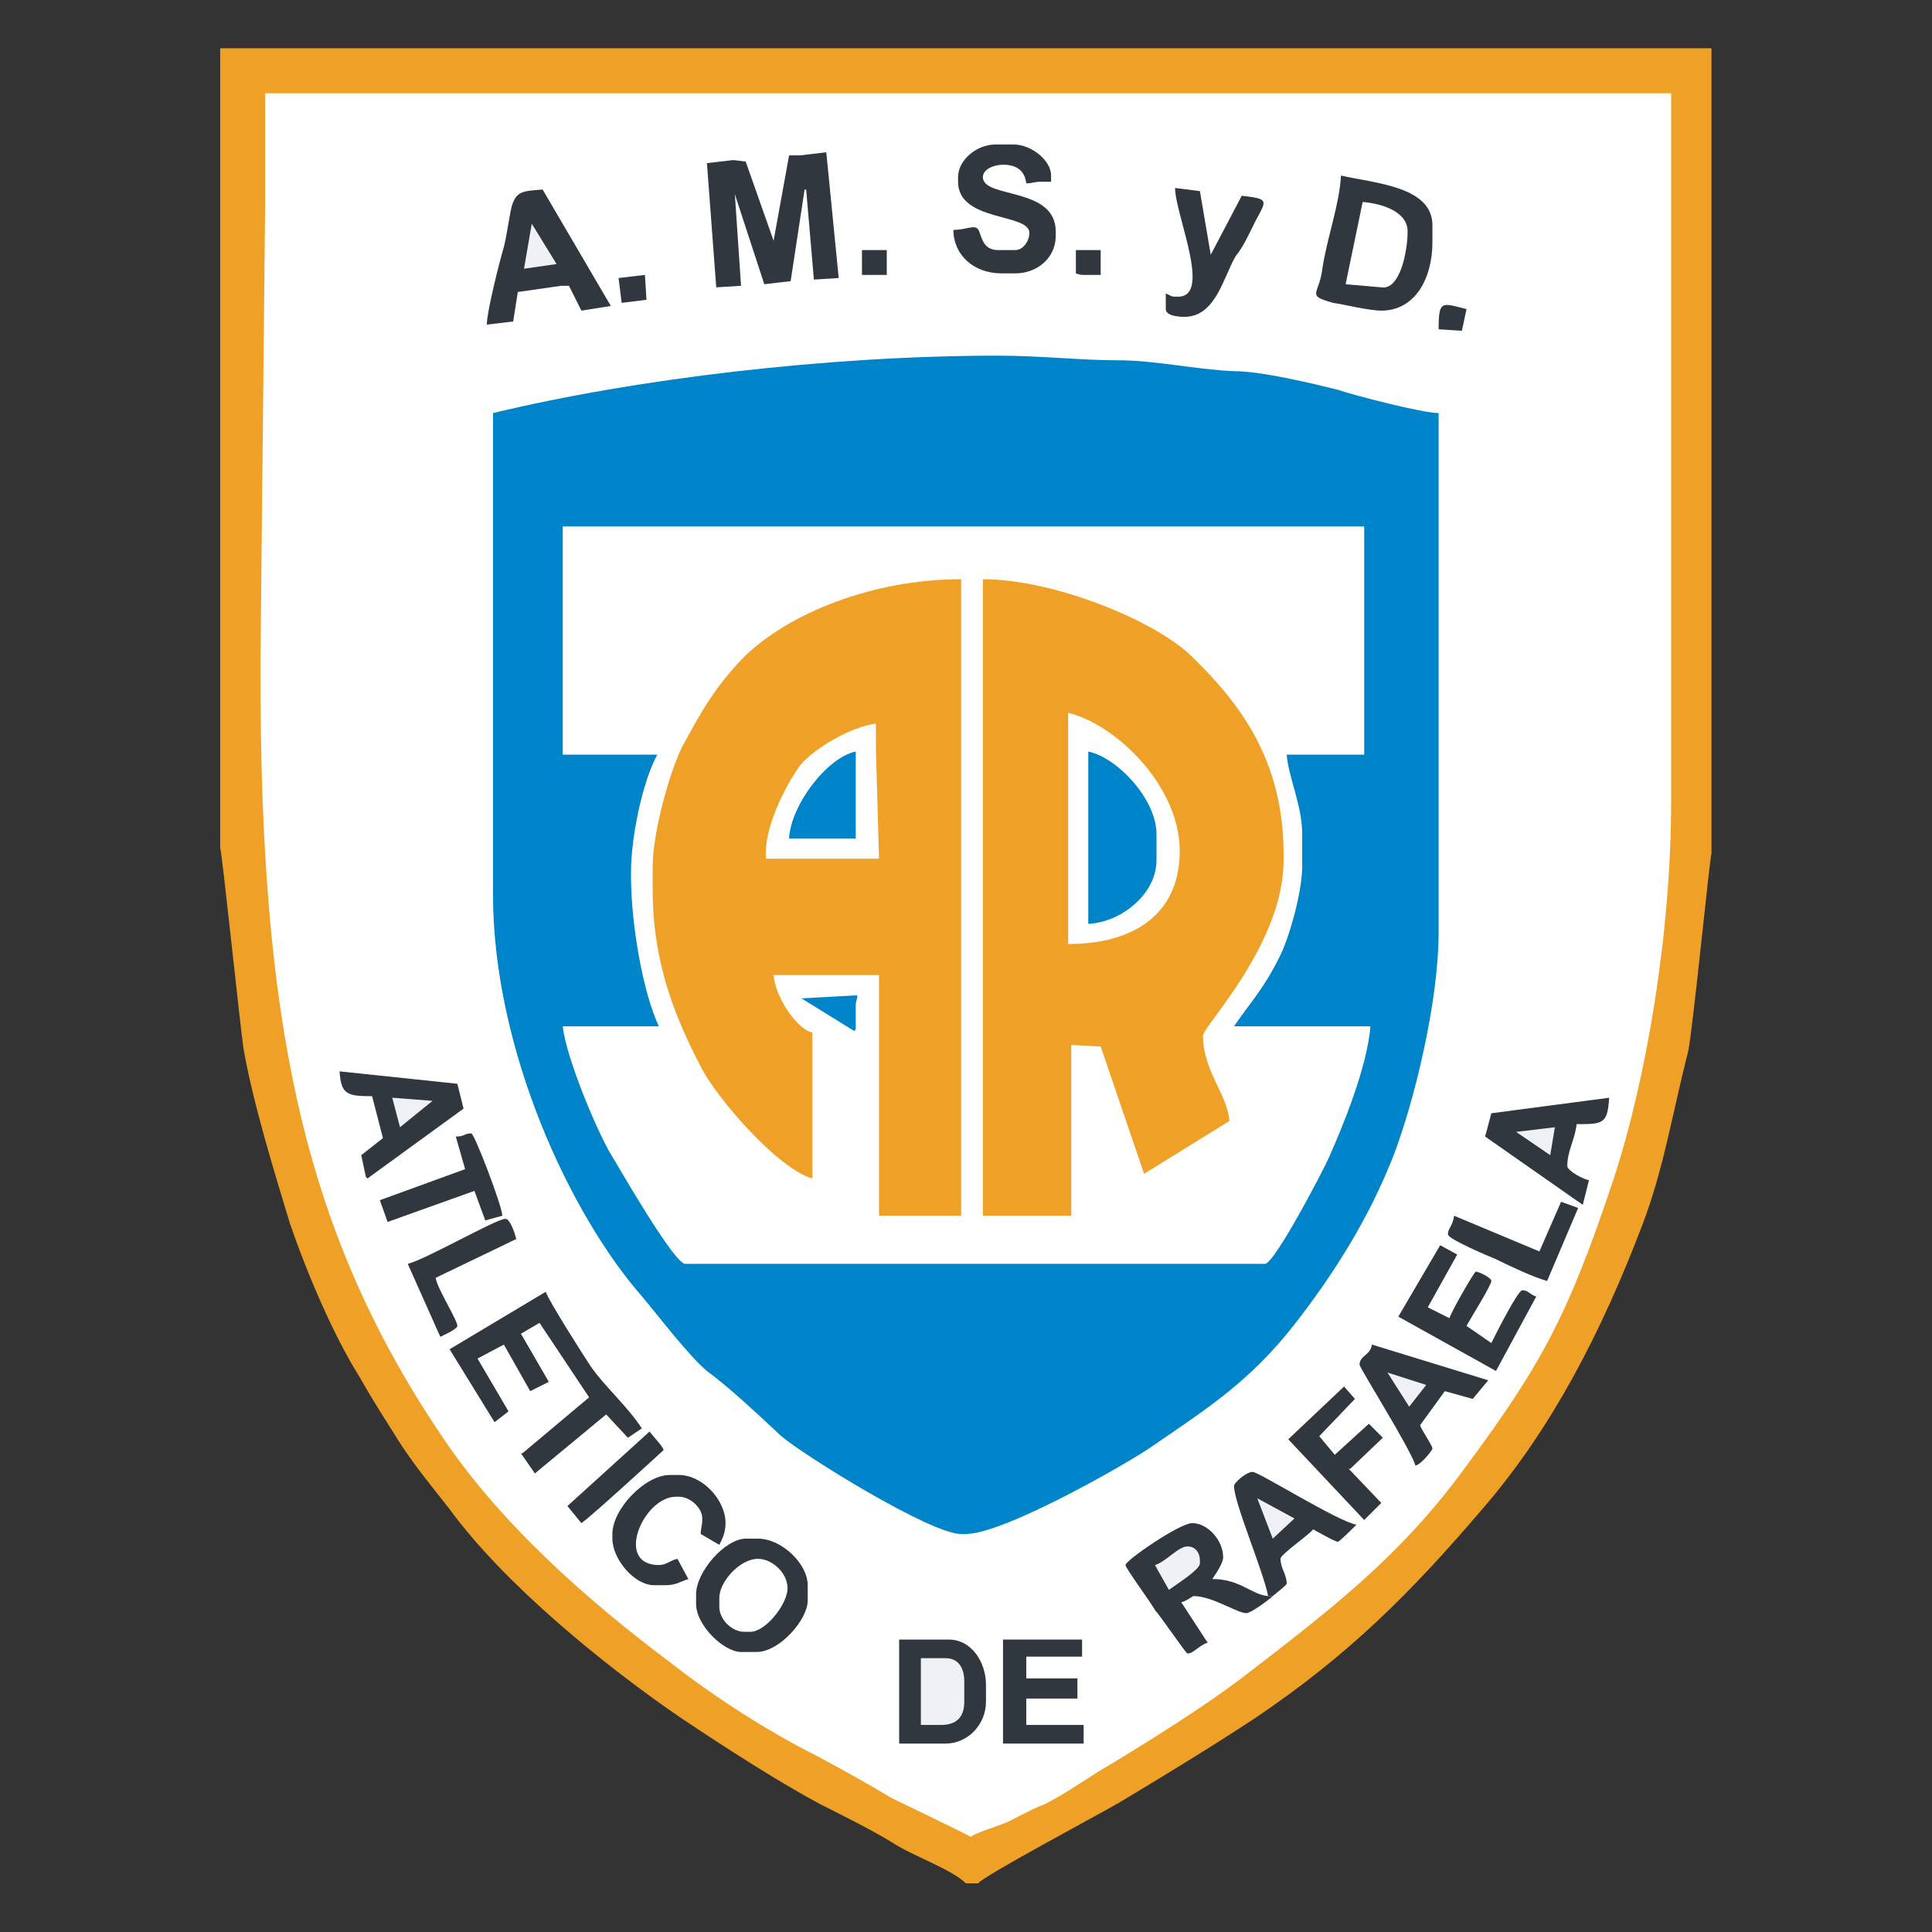 <?xml version="1.0" encoding="UTF-8" standalone="no"?>
<svg
   xmlns:dc="http://purl.org/dc/elements/1.1/"
   xmlns:cc="http://creativecommons.org/ns#"
   xmlns:rdf="http://www.w3.org/1999/02/22-rdf-syntax-ns#"
   xmlns:svg="http://www.w3.org/2000/svg"
   xmlns="http://www.w3.org/2000/svg"
   xmlns:sodipodi="http://sodipodi.sourceforge.net/DTD/sodipodi-0.dtd"
   xmlns:inkscape="http://www.inkscape.org/namespaces/inkscape"
   version="1.1"
   id="Capa_1"
   x="0px"
   y="0px"
   viewBox="-24.5 43.5 1000 1000"
   xml:space="preserve"
   sodipodi:docname="Asociación Mutual Social y Deportiva Atlético de Rafaela.svg"
   width="1000"
   height="1000"
   inkscape:version="1.0.1 (3bc2e813f5, 2020-09-07)"><rect x="-24.5" y="43.5" width="1000" height="1000" fill="#333333" stroke="none"/><defs
   id="defs99" /><sodipodi:namedview
   pagecolor="#ffffff"
   bordercolor="#666666"
   borderopacity="1"
   objecttolerance="10"
   gridtolerance="10"
   guidetolerance="10"
   inkscape:pageopacity="0"
   inkscape:pageshadow="2"
   inkscape:window-width="1920"
   inkscape:window-height="1017"
   id="namedview97"
   showgrid="false"
   inkscape:zoom="0.845"
   inkscape:cx="500"
   inkscape:cy="413.53101"
   inkscape:window-x="-8"
   inkscape:window-y="-8"
   inkscape:window-maximized="1"
   inkscape:current-layer="Capa_1" />
<g
   id="g92"
   transform="matrix(1.548,0,0,1.548,-9.95,-42.41)">
	<path
   style="fill:#efa127"
   d="m 64.221,338.969 c 0.52,0.52 6.739,60.216 7.776,66.965 3.111,18.168 10.366,41.526 15.549,58.658 5.702,16.609 14.514,37.374 23.325,51.392 4.666,8.304 8.812,14.533 13.996,22.839 5.183,7.787 10.367,14.016 16.067,21.283 18.142,24.916 51.835,52.429 77.749,70.078 13.995,9.343 31.619,20.764 46.132,28.551 7.256,3.633 17.622,8.824 24.361,12.978 6.219,4.151 19.695,8.823 24.36,13.495 h 4.146 c 1.037,-2.075 40.95,-23.358 47.168,-26.992 15.55,-9.345 30.064,-18.169 45.096,-28.031 31.618,-21.283 52.352,-42.046 76.713,-70.598 22.807,-26.473 39.392,-58.658 52.868,-93.956 7.258,-18.688 10.366,-38.413 15.55,-58.659 1.556,-7.267 7.257,-65.406 7.776,-65.926 V 71.633 H 64.221 Z"
   id="path2" />
	<path
   style="fill:#ffffff"
   d="m 79.252,124.582 -1.554,151.577 v 4.672 c 0,114.203 13.476,184.28 59.606,253.319 19.698,30.108 49.761,56.583 78.268,77.865 13.995,10.901 31.619,22.322 48.204,30.628 7.775,4.152 17.105,9.343 24.879,14.015 4.148,2.078 24.879,11.94 26.434,12.978 3.629,-2.076 8.295,-3.114 12.959,-5.191 4.146,-2.076 7.775,-4.151 11.922,-5.708 7.256,-3.636 15.031,-9.347 22.288,-13.5 14.516,-8.823 31.1,-19.206 44.058,-29.068 29.028,-22.32 52.87,-40.49 74.64,-70.599 25.398,-34.258 34.209,-50.87 49.241,-96.032 10.884,-33.223 19.178,-82.017 19.178,-126.142 V 86.688 H 79.252 Z"
   id="path4" />
	<path
   style="fill:#0084c9"
   d="m 155.446,193.621 v 160.923 c 0,51.909 25.917,107.452 50.278,134.964 5.183,6.23 15.55,19.727 21.252,24.398 7.774,5.708 17.622,15.054 24.879,21.801 7.256,6.229 49.759,32.704 60.126,32.704 h 1.556 c 12.44,0 51.833,-22.321 61.163,-28.55 19.696,-13.497 33.69,-22.321 48.723,-41.526 12.957,-16.612 24.881,-35.299 33.173,-56.584 6.738,-17.648 15.031,-50.871 15.031,-74.75 v -173.38 c -5.183,0 -27.471,-5.708 -33.691,-7.786 -8.294,-2.076 -25.399,-6.229 -34.728,-6.229 -12.439,-0.519 -26.434,-3.633 -38.357,-3.633 -12.958,0 -26.434,-1.557 -40.429,-1.557 -57.016,-0.001 -121.808,7.787 -168.976,19.205 z"
   id="path6" />
	<path
   style="fill:#ffffff"
   d="m 178.772,307.823 h 31.618 c -4.665,8.306 -8.811,26.994 -8.811,39.453 v 1.037 c 0,16.61 4.146,39.451 9.329,50.352 h -32.136 c 1.036,10.383 11.922,36.339 16.587,43.605 3.111,5.191 20.733,35.819 24.361,35.819 h 193.855 c 3.109,0 19.177,-30.628 21.251,-35.299 4.665,-10.381 12.959,-30.628 13.995,-44.124 h -45.613 c 5.701,-8.304 9.848,-12.459 15.031,-22.839 3.11,-5.71 7.775,-21.803 7.775,-30.628 v -10.9 c 0,-9.345 -4.665,-19.208 -5.185,-26.475 h 25.917 V 231.517 H 178.772 Z"
   id="path8" />
	<path
   style="fill:#efa127"
   d="m 319.239,461.995 h 29.547 v -57.1 l 9.848,0.519 14.514,42.565 28.508,-17.648 c -0.519,-8.825 -8.814,-16.612 -8.814,-28.551 0,-3.115 26.955,-30.627 26.955,-58.658 v -2.077 c 0,-31.145 -14.514,-50.352 -30.582,-65.925 -11.922,-11.938 -46.133,-25.954 -69.976,-25.954 z"
   id="path10" />
	<path
   style="fill:#efa127"
   d="m 208.835,345.198 v 7.787 c 0,24.916 7.776,43.083 16.067,59.176 5.184,10.382 25.918,34.261 37.32,37.375 v -48.795 c -5.183,-1.037 -12.44,-11.939 -12.958,-19.207 h 35.247 v 80.461 h 27.471 v -212.83 c -29.545,0 -58.053,11.42 -73.085,26.473 -9.329,9.863 -13.476,17.132 -20.215,29.589 -4.146,8.307 -9.847,28.551 -9.847,39.971 z"
   id="path12" />
	<path
   style="fill:#ffffff"
   d="m 347.747,371.153 c 21.77,0 37.319,-9.863 37.319,-31.147 0,-21.283 -20.732,-42.046 -37.319,-46.199 z"
   id="path14" />
	<path
   style="fill:#31373e"
   d="m 452.45,159.361 c 11.403,0 17.103,-10.9 17.103,-22.841 v -5.709 c 0,-12.977 -19.178,-14.016 -30.579,-16.611 -0.518,9.862 -4.667,20.764 -6.223,31.146 -1.035,8.825 -5.701,8.825 3.629,11.42 3.629,0.519 11.925,2.595 16.07,2.595 z"
   id="path16" />
	<path
   style="fill:#ffffff"
   d="m 246.673,340.527 v 2.077 h 37.838 l -1.036,-36.858 v -8.304 c -8.293,1.038 -20.734,8.304 -25.4,14.015 -4.145,5.711 -11.402,19.206 -11.402,29.07 z"
   id="path18" />
	<polygon
   style="fill:#31373e"
   points="230.087,151.575 238.38,151.056 236.307,120.429 246.156,150.536 254.968,149.499 259.632,118.871 260.15,118.871 262.741,148.979 271.035,148.461 266.886,106.414 258.075,107.451 254.448,107.451 249.264,136.002 239.935,109.528 235.788,109.01 226.977,110.047 "
   id="polygon20" />
	<path
   style="fill:#31373e"
   d="m 223.348,588.655 v 3.114 c 0,7.268 9.33,16.092 15.031,16.092 h 5.183 c 7.777,0 17.107,-10.899 17.107,-17.13 v -5.19 c 0,-7.267 -8.812,-15.573 -16.587,-15.573 h -4.146 c -6.739,0 -16.588,10.9 -16.588,18.687 z"
   id="path22" />
	<path
   style="fill:#31373e"
   d="m 140.934,506.637 15.031,24.398 4.667,-3.634 -10.367,-17.649 8.811,-4.671 8.812,15.573 6.22,-3.114 -9.33,-16.092 6.22,-3.635 16.586,24.915 -22.288,18.689 h -0.518 l 4.665,6.748 23.843,-19.726 7.256,7.787 4.666,-3.114 c -4.666,-7.27 -12.439,-14.016 -17.104,-20.766 -2.075,-3.113 -13.996,-21.802 -15.033,-24.917 z"
   id="path24" />
	<path
   style="fill:#0084c9"
   d="m 354.487,364.406 c 10.884,-0.521 22.806,-9.863 22.806,-21.284 v -8.823 c 0,-11.422 -12.958,-25.436 -22.806,-27.513 z"
   id="path26" />
	<path
   style="fill:#31373e"
   d="m 291.248,638.489 h 15.551 c 7.255,0 13.476,-6.229 13.476,-14.015 v -5.711 c 0,-7.269 -4.665,-15.053 -12.439,-15.053 h -16.588 z"
   id="path28" />
	<path
   style="fill:#31373e"
   d="m 153.374,164.033 8.813,-1.038 1.554,-9.863 14.515,-2.077 h 2.592 l 4.146,8.305 9.848,-1.557 -22.807,-38.932 c -6.737,0.52 -8.811,0.52 -10.367,5.71 -1.036,4.671 -1.554,9.344 -2.591,13.496 -1.557,5.193 -5.703,21.803 -5.703,25.956 z"
   id="path30" />
	<path
   style="fill:#31373e"
   d="m 416.168,589.175 h -1.557 c -5.701,-0.52 -9.329,-5.709 -18.658,-5.709 1.035,-1.558 3.627,-5.192 3.627,-7.27 0,-5.708 -5.184,-11.421 -10.366,-11.421 -4.148,0 -22.29,12.461 -22.29,14.018 0,1.037 8.812,12.976 9.851,15.054 1.555,1.555 10.366,14.533 10.883,14.533 2.074,0 3.63,-2.595 6.738,-3.635 l -8.812,-13.496 c 2.074,-0.519 3.63,-2.076 4.147,-2.076 6.221,0 14.513,5.71 17.624,5.71 1.554,0.002 7.774,-4.671 8.813,-5.708 z"
   id="path32" />
	<path
   style="fill:#31373e"
   d="m 310.946,114.719 v 1.557 c 0,13.497 23.844,10.382 23.844,17.13 0,2.596 -2.073,5.711 -4.666,5.711 h -5.701 c -4.148,0 -5.184,-2.596 -6.221,-5.711 -1.035,-3.634 -3.629,-1.038 -8.813,-1.038 0,8.306 6.74,14.536 16.068,14.536 h 4.666 c 7.256,0 13.477,-5.192 13.477,-12.459 v -1.557 c 0,-15.054 -24.361,-10.901 -24.361,-18.167 0,-2.596 3.628,-4.153 6.738,-4.153 4.666,0 7.256,2.077 7.776,6.229 2.073,0 2.591,-0.519 4.665,-0.519 h 3.629 V 114.2 c 0,-5.191 -6.738,-10.382 -12.441,-10.382 h -6.221 c -6.219,0 -12.439,5.192 -12.439,10.901 z"
   id="path34" />
	<path
   style="fill:#31373e"
   d="m 489.25,427.734 -2.072,7.788 32.655,22.839 2.072,-8.304 c -1.555,0 -7.256,-3.114 -7.256,-4.671 0,-5.192 2.593,-8.826 3.109,-14.018 8.812,0 10.367,0 10.887,-8.825 z"
   id="path36" />
	<path
   style="fill:#31373e"
   d="m 414.611,589.175 h 1.557 c 0.517,-0.52 4.663,-3.634 4.663,-4.152 0,-3.114 -2.072,-5.191 -2.072,-8.306 0,-1.556 9.33,-7.785 10.885,-9.862 1.036,0.518 7.256,4.151 8.294,4.151 0.519,0 5.184,-4.67 6.22,-5.71 -6.22,-1.038 -32.656,-17.649 -34.729,-17.649 -2.072,0 -6.219,3.635 -6.219,4.673 -0.002,5.709 9.847,28.548 11.401,36.855 z"
   id="path38" />
	<path
   style="fill:#31373e"
   d="m 115.017,422.024 3.628,14.017 -7.256,5.71 1.556,7.267 0.517,0.52 32.137,-23.36 -2.074,-8.306 -39.392,-4.151 c 0.517,7.785 2.591,8.303 10.884,8.303 z"
   id="path40" />
	<path
   style="fill:#31373e"
   d="m 445.194,511.828 c 0,1.04 17.624,29.071 18.66,33.741 2.072,-0.517 5.7,-5.191 5.7,-5.709 0,-1.038 -3.628,-6.229 -4.146,-7.786 l 8.293,-11.42 9.331,2.596 5.183,-6.23 -38.875,-11.938 c -0.518,3.633 -4.146,3.633 -4.146,6.746 z"
   id="path42" />
	<path
   style="fill:#31373e"
   d="m 458.152,495.737 32.655,18.168 13.478,-24.916 c -2.075,-0.519 -2.592,-2.078 -4.666,-2.078 -1.556,0 -9.33,15.574 -10.368,17.65 l -8.292,-5.711 c 1.037,-2.077 8.292,-13.496 8.292,-15.054 0,-1.038 -4.144,-3.113 -5.183,-3.113 -0.519,0 -8.292,13.495 -8.811,15.572 l -7.257,-3.634 9.848,-17.647 -5.701,-3.115 z"
   id="path44" />
	<polygon
   style="fill:#31373e"
   points="350.858,616.688 333.753,616.688 333.753,609.419 352.411,609.419 352.411,603.71 325.977,603.71 325.977,638.489 352.93,638.489 352.93,632.26 333.753,632.26 333.753,623.435 350.858,623.435 "
   id="polygon46" />
	<path
   style="fill:#31373e"
   d="m 384.548,154.69 h -1.036 c -1.555,0 -1.555,-0.519 -3.11,-1.038 v 5.19 c 0,2.077 3.629,2.596 6.221,2.596 10.366,0 12.957,-12.977 17.104,-20.244 2.592,-3.116 4.664,-7.787 6.74,-11.941 3.625,-6.747 4.663,-7.266 -4.668,-8.304 l -10.364,19.725 -3.628,-21.283 -8.295,-1.038 c 0,8.824 12.44,36.337 1.036,36.337 z"
   id="path48" />
	<path
   style="fill:#31373e"
   d="m 195.359,568.411 v 1.557 c 0,6.748 7.255,15.573 13.995,15.573 h 3.628 c 3.629,0 4.665,-1.039 7.774,-2.075 l -3.628,-6.75 c -2.591,0.52 -3.627,2.078 -6.219,2.078 -15.032,0 -5.184,-22.842 5.703,-22.842 h 1.035 c 3.629,0 7.776,3.634 7.776,7.268 0,2.596 -0.52,3.115 -0.52,5.191 l 6.22,3.634 c 1.037,-2.077 2.075,-4.153 2.075,-7.27 0,-7.785 -7.775,-16.091 -15.55,-16.091 h -3.11 c -8.295,10e-4 -19.179,11.422 -19.179,19.727 z"
   id="path50" />
	<polygon
   style="fill:#31373e"
   points="448.305,531.554 436.899,541.935 431.716,535.707 443.638,523.25 440.009,519.098 421.35,536.746 446.747,563.74 452.45,558.029 441.565,546.609 442.083,546.609 452.967,536.227 "
   id="polygon52" />
	<path
   style="fill:#0084c9"
   d="m 254.448,335.855 h 22.288 v -29.07 c -9.85,2.077 -21.768,18.169 -22.288,29.07 z"
   id="path54" />
	<path
   style="fill:#ffffff"
   d="m 440.529,150.536 11.923,1.038 c 6.217,1.038 8.809,-11.939 8.809,-18.688 0,-6.748 -8.809,-9.343 -15.031,-9.862 z"
   id="path56" />
	<path
   style="fill:#31373e"
   d="m 143.007,435.523 3.11,10.9 -28.508,10.38 2.592,7.27 29.027,-10.383 3.627,9.863 5.702,-1.557 c 0,-3.114 -9.329,-27.512 -10.366,-27.512 -2.593,-10e-4 -2.075,1.039 -5.184,1.039 z"
   id="path58" />
	<path
   style="fill:#ffffff"
   d="m 231.122,589.694 v 3.114 c 0,4.152 4.147,8.306 8.295,8.306 h 2.073 c 5.183,0 12.439,-9.345 12.439,-14.534 0,-5.193 -5.184,-9.864 -9.849,-9.864 -6.219,0 -12.958,7.786 -12.958,12.978 z"
   id="path60" />
	<path
   style="fill:#31373e"
   d="m 126.939,478.088 10.885,24.398 c 1.037,-0.52 5.701,-2.595 5.701,-3.634 0,-2.077 -6.737,-12.46 -7.255,-16.093 l 26.953,-12.979 c -0.518,-2.075 -2.074,-6.746 -3.629,-6.746 -3.109,0.001 -26.435,13.495 -32.655,15.054 z"
   id="path62" />
	<path
   style="fill:#31373e"
   d="m 505.32,473.936 -28.509,-11.939 c -0.518,3.635 -2.073,4.153 -2.073,6.229 0,1.557 13.477,7.27 16.067,8.305 4.147,2.079 12.958,6.23 17.105,7.269 l 10.366,-24.397 -5.703,-2.077 z"
   id="path64" />
	<path
   style="fill:#f0f1f4"
   d="m 298.506,632.26 h 6.738 c 5.182,0 7.775,-2.597 7.775,-7.785 v -6.749 c 0,-4.672 -2.073,-7.786 -6.219,-7.786 h -8.294 z"
   id="path66" />
	<path
   style="fill:#31373e"
   d="m 180.327,559.066 4.665,5.709 c 2.591,-1.555 27.47,-24.396 27.47,-24.396 0,-1.037 -3.109,-4.15 -4.664,-6.229 z"
   id="path68" />
	<path
   style="fill:#f0f1f4"
   d="m 376.775,578.794 4.665,8.304 c 2.072,-1.557 10.366,-6.747 10.366,-8.824 v -1.038 c 0,-2.597 -1.557,-4.673 -4.148,-4.673 -3.11,0 -7.256,5.192 -10.883,6.231 z"
   id="path70" />
	<path
   style="fill:#0084c9"
   d="m 258.594,389.322 17.623,10.899 0.518,-0.518 v -7.785 c 0,-2.077 0.518,-2.077 0.518,-3.636 z"
   id="path72" />
	<polygon
   style="fill:#f0f1f4"
   points="165.813,145.345 176.698,143.789 168.406,130.293 "
   id="polygon74" />
	<polygon
   style="fill:#31373e"
   points="206.762,155.728 206.243,147.422 197.432,148.461 198.469,156.766 "
   id="polygon76" />
	<rect
   x="278.811"
   y="139.117"
   style="fill:#31373e"
   width="8.292"
   height="8.305"
   id="rect78" />
	<path
   style="fill:#31373e"
   d="m 350.338,146.904 c 1.555,0.519 1.555,0.519 3.629,0.519 h 4.666 v -8.305 h -8.295 z"
   id="path80" />
	<path
   style="fill:#31373e"
   d="m 471.627,165.589 7.775,0.52 1.557,-7.268 c -8.293,-2.075 -9.332,-3.113 -9.332,6.748 z"
   id="path82" />
	<polygon
   style="fill:#f0f1f4"
   points="124.348,432.408 135.232,423.582 121.756,422.544 "
   id="polygon84" />
	<polygon
   style="fill:#f0f1f4"
   points="416.168,569.968 423.423,563.22 410.984,556.471 "
   id="polygon86" />
	<polygon
   style="fill:#f0f1f4"
   points="497.543,433.965 508.948,441.75 510.503,432.408 "
   id="polygon88" />
	<polygon
   style="fill:#f0f1f4"
   points="461.78,525.843 467.482,518.577 454.524,514.425 "
   id="polygon90" />
</g>
<rect
   x="56.76"
   y="64.815"
   style="fill:none"
   width="513.556"
   height="627.679"
   id="rect94" />
</svg>
